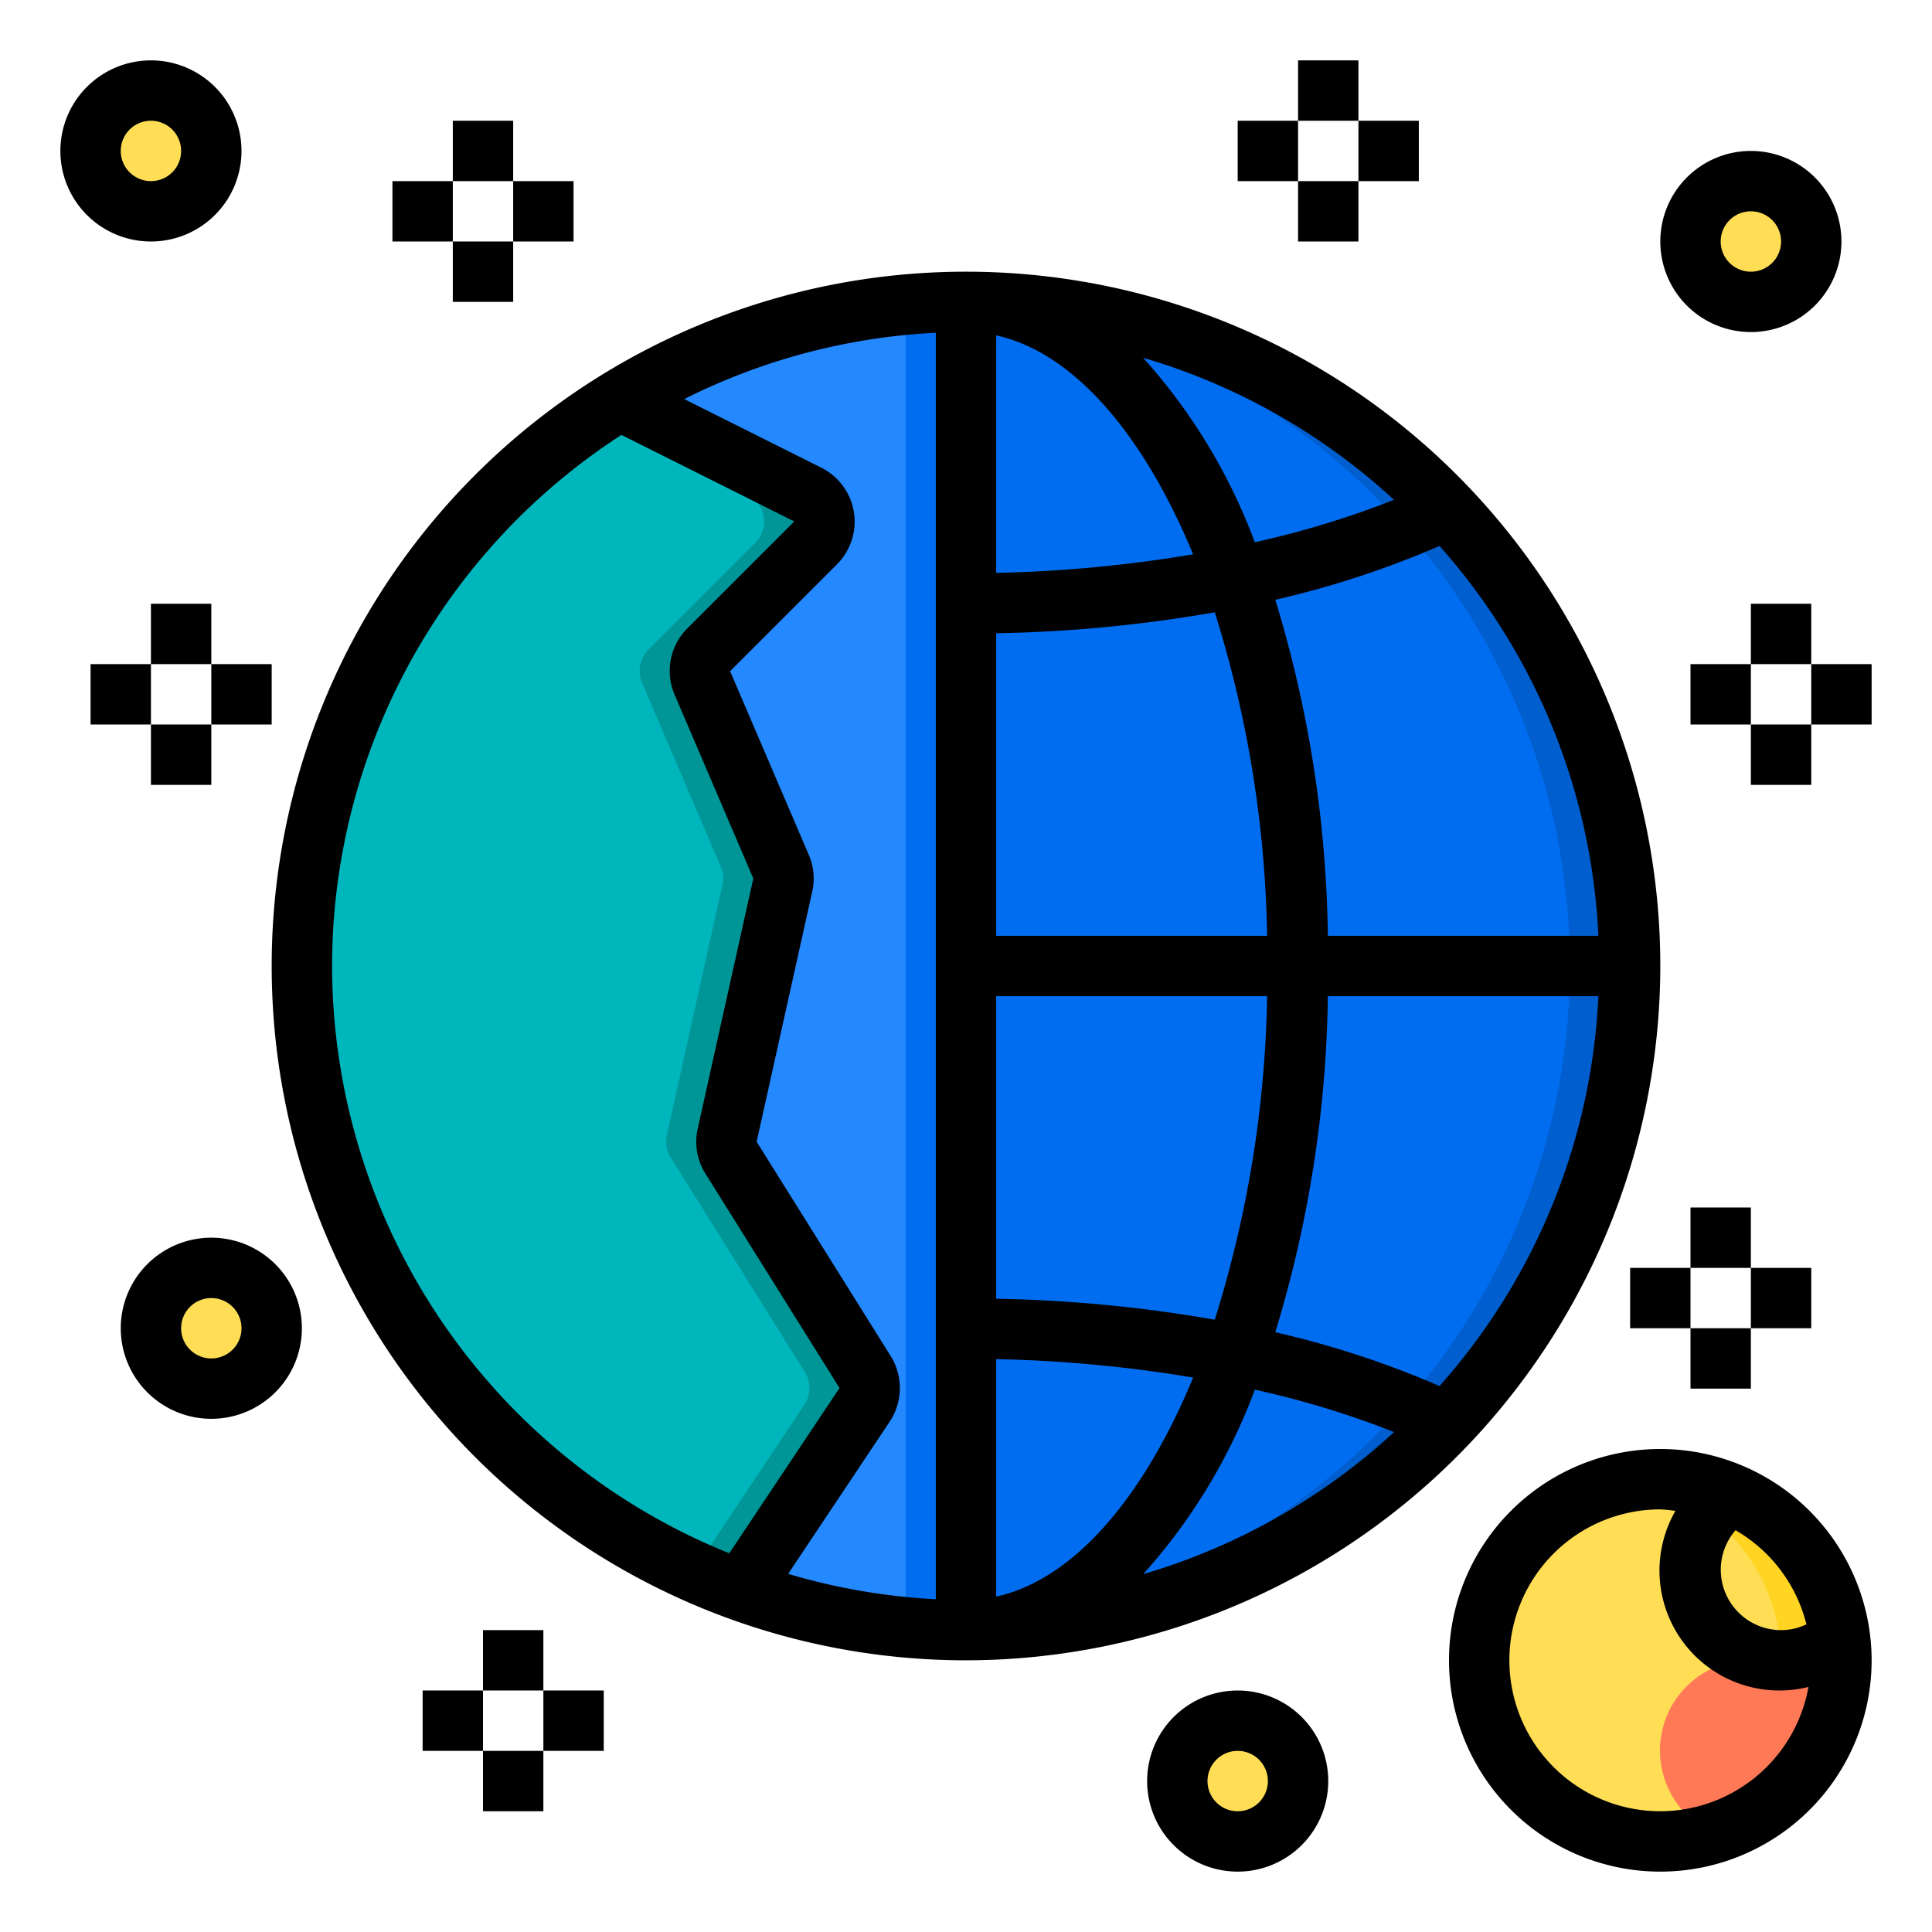 <svg height="512" viewBox="0 0 64 64" width="512" xmlns="http://www.w3.org/2000/svg"><g id="world"><circle cx="58" cy="8" fill="#ffde55" r="2"/><circle cx="41" cy="59" fill="#ffde55" r="2"/><path d="m47.97 16.87a21.926 21.926 0 0 0 -15.63-6.86c-.11-.01-.22-.01-.34-.01a22 22 0 1 0 0 44c.12 0 .23 0 .34-.01a21.994 21.994 0 0 0 15.63-37.12z" fill="#2488ff"/><path d="m54 32a21.99 21.99 0 0 1 -21.66 21.99c-.11.01-.22.01-.34.01v-44c.12 0 .23 0 .34.01a21.99 21.99 0 0 1 21.66 21.99z" fill="#006df0"/><path d="m54 32a21.99 21.99 0 0 1 -21.66 21.99c-.11.01-.22.01-.34.01v-.11a21.979 21.979 0 0 0 0-43.78v-.11c.12 0 .23 0 .34.01a21.99 21.99 0 0 1 21.66 21.99z" fill="#005ece"/><path d="m32 10v44a22 22 0 0 1 -7.47-1.3l4.11-6.16a1 1 0 0 0 .02-1.09l-4.44-7.1a.993.993 0 0 1 -.13-.75l1.84-8.29a.925.925 0 0 0 -.06-.61l-2.6-6.08a1 1 0 0 1 .21-1.1l3.54-3.54a1 1 0 0 0 -.26-1.6l-6.27-3.14a21.956 21.956 0 0 1 11.51-3.24z" fill="#2488ff"/><path d="m32 10v44c-.68 0-1.34-.03-2-.09v-43.82c.66-.06 1.33-.09 2-.09z" fill="#006df0"/><path d="m28.66 45.45a1 1 0 0 1 -.02 1.09l-4.11 6.16a22.014 22.014 0 0 1 -4.04-39.46l6.27 3.14a1 1 0 0 1 .26 1.6l-3.54 3.54a1 1 0 0 0 -.21 1.1l2.6 6.08a.925.925 0 0 1 .06.61l-1.84 8.29a.993.993 0 0 0 .13.75z" fill="#00b6bd"/><path d="m28.64 46.54-4.11 6.16c-.53-.19-1.06-.41-1.57-.64l3.68-5.52a1 1 0 0 0 .02-1.09l-4.44-7.1a.993.993 0 0 1 -.13-.75l1.84-8.29a.925.925 0 0 0 -.06-.61l-2.6-6.08a1 1 0 0 1 .21-1.1l3.54-3.54a1 1 0 0 0 -.26-1.6l-5.14-2.57q.42-.3.87-.57l6.27 3.14a1 1 0 0 1 .26 1.6l-3.54 3.54a1 1 0 0 0 -.21 1.1l2.6 6.08a.925.925 0 0 1 .06.61l-1.84 8.29a.993.993 0 0 0 .13.75l4.44 7.1a1 1 0 0 1 -.02 1.09z" fill="#009698"/><g fill="#ffde55"><circle cx="7" cy="44" r="2"/><circle cx="5" cy="5" r="2"/><circle cx="55" cy="55" r="6"/></g><path d="m61 55a6 6 0 0 1 -6 6 5.47 5.47 0 0 1 -1-.09 5.993 5.993 0 0 0 0-11.82 5.47 5.47 0 0 1 1-.09 6 6 0 0 1 6 6z" fill="#ffd422"/><path d="m60.73 56.77a5.99 5.99 0 0 1 -3.96 3.96 3 3 0 1 1 3.96-3.96z" fill="#ff7956"/><path d="m8 5a3 3 0 1 0 -3 3 3 3 0 0 0 3-3zm-4 0a1 1 0 1 1 1 1 1 1 0 0 1 -1-1z"/><path d="m58 11a3 3 0 1 0 -3-3 3 3 0 0 0 3 3zm0-4a1 1 0 1 1 -1 1 1 1 0 0 1 1-1z"/><path d="m56 22h2v2h-2z"/><path d="m58 24h2v2h-2z"/><path d="m58 20h2v2h-2z"/><path d="m60 22h2v2h-2z"/><path d="m54 42h2v2h-2z"/><path d="m56 44h2v2h-2z"/><path d="m56 40h2v2h-2z"/><path d="m58 42h2v2h-2z"/><path d="m3 22h2v2h-2z"/><path d="m5 24h2v2h-2z"/><path d="m5 20h2v2h-2z"/><path d="m7 22h2v2h-2z"/><path d="m13 6h2v2h-2z"/><path d="m15 8h2v2h-2z"/><path d="m15 4h2v2h-2z"/><path d="m17 6h2v2h-2z"/><path d="m14 56h2v2h-2z"/><path d="m16 58h2v2h-2z"/><path d="m16 54h2v2h-2z"/><path d="m18 56h2v2h-2z"/><path d="m41 4h2v2h-2z"/><path d="m43 6h2v2h-2z"/><path d="m43 2h2v2h-2z"/><path d="m45 4h2v2h-2z"/><path d="m7 41a3 3 0 1 0 3 3 3 3 0 0 0 -3-3zm0 4a1 1 0 1 1 1-1 1 1 0 0 1 -1 1z"/><path d="m41 56a3 3 0 1 0 3 3 3 3 0 0 0 -3-3zm0 4a1 1 0 1 1 1-1 1 1 0 0 1 -1 1z"/><path d="m55 32a23 23 0 1 0 -23 23 23.026 23.026 0 0 0 23-23zm-44 0a20.981 20.981 0 0 1 9.586-17.593l5.726 2.866-3.541 3.541a1.99 1.99 0 0 0 -.423 2.2l2.606 6.086-1.841 8.285a1.987 1.987 0 0 0 .256 1.495l4.441 7.1-3.652 5.474a21.015 21.015 0 0 1 -13.158-19.454zm20 20.977a20.855 20.855 0 0 1 -4.891-.842l3.365-5.043a2.006 2.006 0 0 0 .032-2.17l-4.441-7.1 1.841-8.286a1.979 1.979 0 0 0 -.114-1.22l-2.606-6.082 3.541-3.541a2 2 0 0 0 -.519-3.2l-4.541-2.273a20.828 20.828 0 0 1 8.333-2.197zm12.987-21.977a39.823 39.823 0 0 0 -1.74-11.132 30.906 30.906 0 0 0 5.438-1.783 20.876 20.876 0 0 1 5.264 12.915zm-2.42-13.038a19.09 19.09 0 0 0 -3.7-6.111 20.958 20.958 0 0 1 8.311 4.706 30.448 30.448 0 0 1 -4.611 1.405zm-2.042.4a44.867 44.867 0 0 1 -6.525.615v-7.867c2.572.565 4.885 3.29 6.525 7.256zm.715 1.917a37.768 37.768 0 0 1 1.735 10.721h-8.975v-10.023a46.528 46.528 0 0 0 7.24-.694zm1.735 12.721a37.768 37.768 0 0 1 -1.735 10.717 46.528 46.528 0 0 0 -7.24-.694v-10.023zm-2.45 12.634c-1.64 3.966-3.953 6.691-6.525 7.256v-7.867a44.867 44.867 0 0 1 6.525.611zm2.042.4a30.448 30.448 0 0 1 4.614 1.405 20.958 20.958 0 0 1 -8.311 4.706 19.09 19.09 0 0 0 3.697-6.107zm.68-1.906a39.823 39.823 0 0 0 1.74-11.128h8.962a20.876 20.876 0 0 1 -5.264 12.915 30.906 30.906 0 0 0 -5.438-1.783z"/><path d="m55 48a7 7 0 1 0 7 7 7.008 7.008 0 0 0 -7-7zm4.84 5.808a1.946 1.946 0 0 1 -.84.192 2 2 0 0 1 -1.509-3.309 4.99 4.99 0 0 1 2.349 3.117zm-4.84 6.192a5 5 0 0 1 0-10 4.923 4.923 0 0 1 .5.051 3.972 3.972 0 0 0 4.408 5.831 5 5 0 0 1 -4.908 4.118z"/></g></svg>